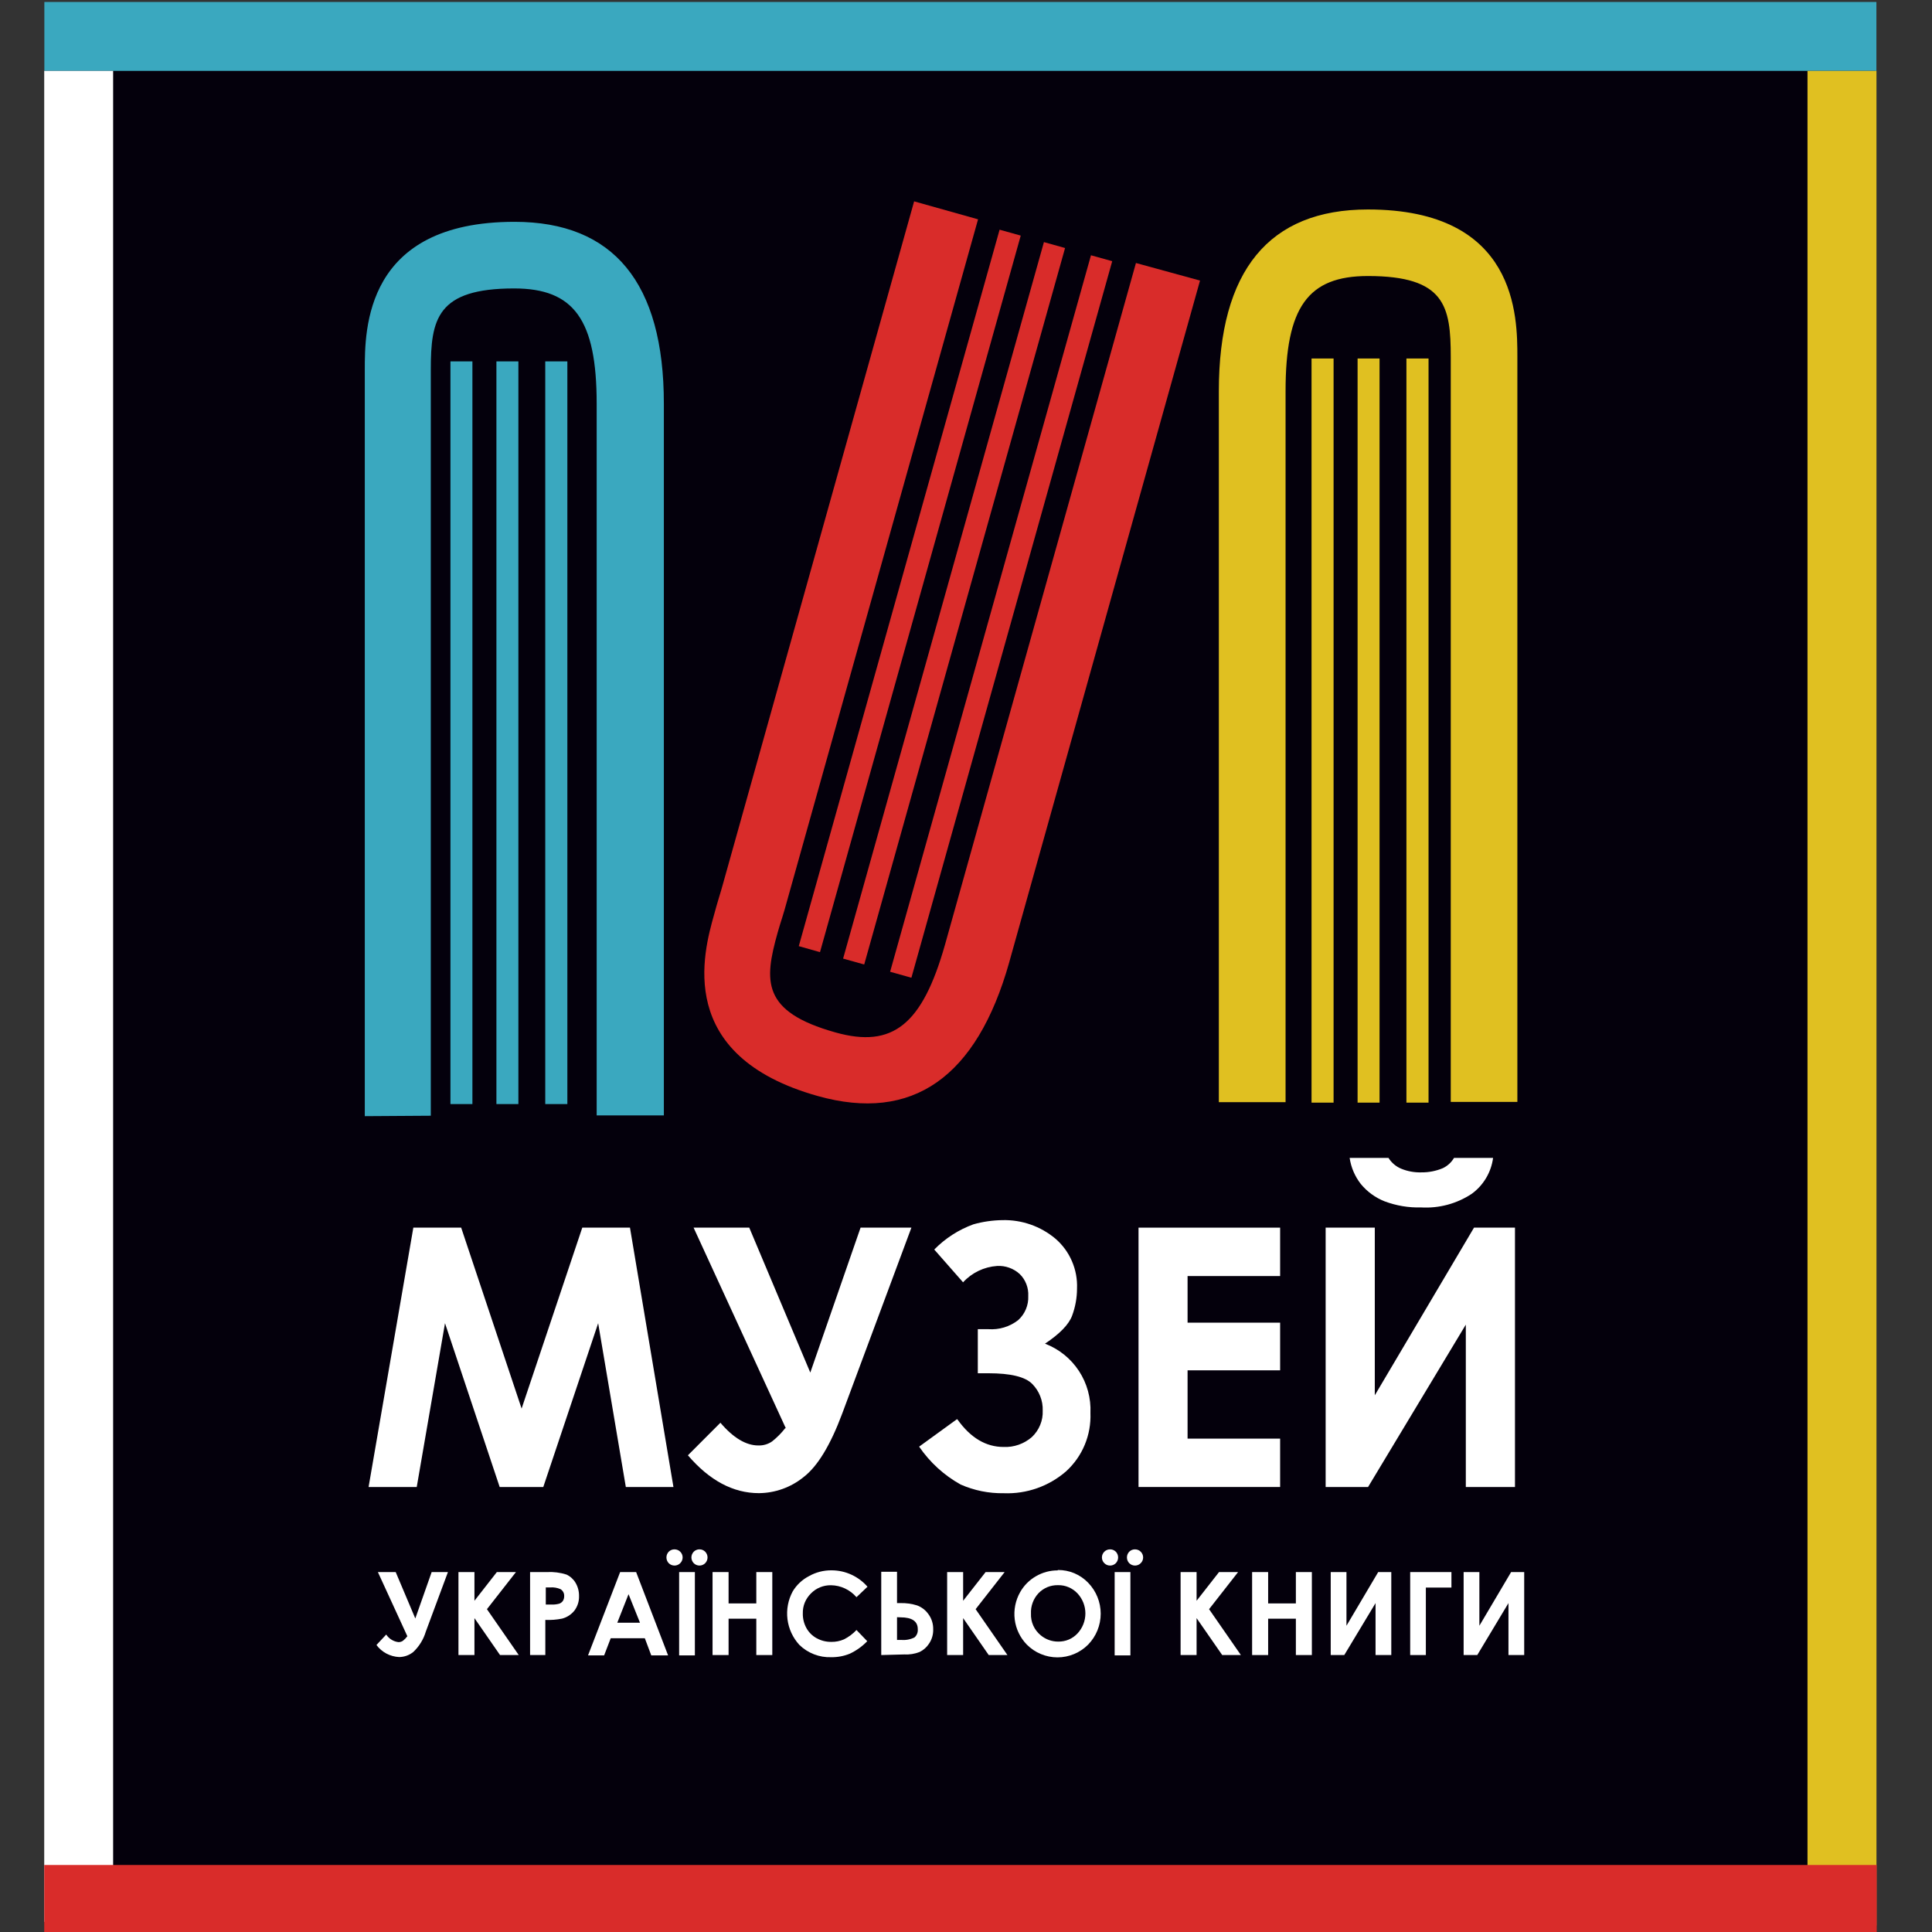 <svg width="54" height="54" viewBox="0 0 54 54" fill="none" xmlns="http://www.w3.org/2000/svg">
<rect x="0" y="0" width="54" height="54" fill="#333333" stroke="none"/>
<g clip-path="url(#clip0)">
<path fill-rule="evenodd" clip-rule="evenodd" d="M1.255 0.108H52.417V53.63H1.255V0.108Z" fill="#04000C"/>
<path d="M28.209 26.892L33.541 7.842L31.75 7.351L26.414 26.401C25.779 28.64 24.953 29.307 23.349 28.856C21.279 28.276 21.357 27.415 21.736 26.064C21.778 25.918 21.821 25.777 21.865 25.641C21.91 25.506 21.95 25.351 21.988 25.218L27.337 6.13L25.55 5.628L20.208 24.703C20.172 24.83 20.136 24.962 20.093 25.095C20.051 25.228 20.005 25.4 19.962 25.554C19.657 26.634 18.853 29.51 22.856 30.634C25.503 31.377 27.301 30.116 28.209 26.894V26.892Z" fill="#D92C2A"/>
<path d="M22.919 26.613L28.53 6.585L27.939 6.42L22.326 26.445L22.919 26.613Z" fill="#D92C2A"/>
<path d="M24.155 26.958L29.769 6.932L29.178 6.767L23.565 26.793L24.155 26.958Z" fill="#D92C2A"/>
<path d="M25.474 27.328L31.087 7.3L30.493 7.135L24.879 27.161L25.474 27.328Z" fill="#D92C2A"/>
<path d="M37.274 30.819V10.02H36.658V30.819H37.274Z" fill="#E0C021"/>
<path d="M38.559 30.819V10.02H37.945V30.819H38.559Z" fill="#E0C021"/>
<path d="M39.928 30.819V10.02H39.31V30.819H39.928Z" fill="#E0C021"/>
<path d="M42.411 10.46C42.411 10.304 42.411 10.145 42.411 9.982C42.411 8.856 42.411 5.855 38.233 5.855C35.469 5.855 34.067 7.561 34.067 10.935V30.806H35.932V10.928C35.932 8.589 36.554 7.715 38.233 7.715C40.394 7.715 40.549 8.562 40.549 9.982C40.549 10.134 40.549 10.285 40.549 10.433C40.549 10.581 40.549 10.731 40.549 10.873V30.799H42.411V10.873C42.411 10.742 42.411 10.602 42.411 10.46Z" fill="#E0C021"/>
<path d="M13.204 10.101V30.859H12.59V10.101H13.204Z" fill="#3AA8BF"/>
<path d="M14.489 10.101V30.859H13.875V10.101H14.489Z" fill="#3AA8BF"/>
<path d="M15.858 10.101V30.859H15.24V10.101H15.858Z" fill="#3AA8BF"/>
<path d="M10.196 31.197V11.237C10.196 11.104 10.196 10.969 10.196 10.814C10.196 10.659 10.196 10.499 10.196 10.338C10.196 9.207 10.196 6.2 14.38 6.2C17.151 6.2 18.555 7.91 18.555 11.28V31.176H16.677V11.28C16.677 8.934 16.042 8.062 14.37 8.062C12.207 8.062 12.041 8.922 12.041 10.336C12.041 10.488 12.041 10.636 12.041 10.782C12.041 10.928 12.041 11.083 12.041 11.225V31.185L10.196 31.197Z" fill="#3AA8BF"/>
<path d="M11.386 45.734L10.562 43.94H11.06L11.608 45.237L12.065 43.94H12.52L11.902 45.603C11.838 45.819 11.718 46.015 11.555 46.17C11.443 46.263 11.302 46.313 11.157 46.315C11.033 46.309 10.911 46.276 10.801 46.218C10.691 46.16 10.596 46.078 10.522 45.978L10.795 45.686C10.833 45.744 10.883 45.794 10.943 45.83C11.002 45.867 11.069 45.89 11.138 45.898C11.182 45.898 11.225 45.886 11.261 45.861C11.305 45.827 11.344 45.788 11.377 45.743L11.386 45.734Z" fill="white"/>
<path d="M12.814 43.94H13.261V44.742L13.887 43.94H14.421L13.61 44.977L14.499 46.259H13.976L13.261 45.227V46.259H12.814V43.94Z" fill="white"/>
<path d="M14.816 43.94H15.284C15.47 43.93 15.655 43.953 15.832 44.009C15.938 44.058 16.027 44.138 16.086 44.238C16.154 44.352 16.187 44.483 16.184 44.615C16.188 44.76 16.142 44.901 16.055 45.017C15.967 45.127 15.846 45.206 15.71 45.241C15.556 45.272 15.399 45.284 15.242 45.277V46.259H14.816V43.931V43.94ZM15.255 44.847H15.396C15.475 44.852 15.553 44.844 15.629 44.824C15.671 44.81 15.707 44.782 15.733 44.746C15.758 44.706 15.77 44.66 15.769 44.613C15.771 44.573 15.763 44.534 15.744 44.499C15.725 44.464 15.697 44.435 15.663 44.416C15.574 44.378 15.478 44.362 15.382 44.369H15.255V44.847Z" fill="white"/>
<path d="M17.333 43.94H17.78L18.673 46.268H18.203L18.023 45.789H17.07L16.886 46.268H16.436L17.333 43.94ZM17.568 44.558L17.253 45.356H17.888L17.568 44.558Z" fill="white"/>
<path d="M18.982 43.94H19.422V46.268H18.982V43.94ZM18.853 43.305C18.913 43.305 18.971 43.328 19.013 43.371C19.056 43.413 19.08 43.471 19.08 43.531C19.08 43.591 19.056 43.649 19.013 43.691C18.971 43.734 18.913 43.758 18.853 43.758C18.823 43.758 18.794 43.752 18.766 43.741C18.739 43.73 18.713 43.713 18.692 43.692C18.65 43.649 18.627 43.591 18.627 43.531C18.627 43.471 18.65 43.413 18.692 43.37C18.713 43.349 18.739 43.333 18.766 43.321C18.794 43.31 18.823 43.304 18.853 43.305ZM19.549 43.305C19.579 43.304 19.609 43.31 19.637 43.321C19.664 43.333 19.689 43.349 19.71 43.37C19.752 43.413 19.776 43.471 19.776 43.531C19.776 43.591 19.752 43.649 19.71 43.692C19.668 43.734 19.61 43.758 19.551 43.758C19.491 43.758 19.433 43.734 19.391 43.692C19.349 43.649 19.325 43.591 19.325 43.531C19.325 43.471 19.349 43.413 19.391 43.37C19.412 43.349 19.436 43.333 19.464 43.322C19.491 43.31 19.52 43.304 19.549 43.305Z" fill="white"/>
<path d="M19.916 43.94H20.364V44.816H21.139V43.94H21.586V46.259H21.139V45.243H20.364V46.259H19.916V43.94Z" fill="white"/>
<path d="M24.248 44.348L23.939 44.642C23.851 44.54 23.742 44.457 23.619 44.399C23.497 44.341 23.363 44.31 23.228 44.308C23.124 44.306 23.02 44.325 22.924 44.364C22.827 44.403 22.74 44.462 22.667 44.536C22.593 44.609 22.534 44.696 22.494 44.792C22.455 44.888 22.436 44.991 22.439 45.095C22.436 45.239 22.471 45.38 22.54 45.506C22.607 45.626 22.706 45.724 22.826 45.789C22.952 45.858 23.093 45.893 23.236 45.891C23.357 45.893 23.477 45.869 23.588 45.821C23.72 45.755 23.839 45.666 23.939 45.559L24.24 45.872C24.1 46.017 23.935 46.135 23.753 46.221C23.587 46.289 23.409 46.322 23.23 46.319C23.067 46.325 22.904 46.297 22.752 46.238C22.599 46.179 22.46 46.09 22.343 45.976C22.16 45.777 22.044 45.526 22.01 45.257C21.977 44.989 22.028 44.717 22.157 44.479C22.265 44.3 22.42 44.153 22.606 44.056C22.799 43.946 23.018 43.889 23.241 43.891C23.433 43.891 23.623 43.932 23.798 44.013C23.972 44.093 24.128 44.21 24.253 44.357L24.248 44.348Z" fill="white"/>
<path d="M24.631 46.259V43.931H25.072V44.807H25.169C25.325 44.803 25.481 44.825 25.63 44.871C25.759 44.918 25.869 45.003 25.948 45.114C26.039 45.236 26.086 45.385 26.083 45.538C26.088 45.681 26.047 45.822 25.967 45.94C25.902 46.041 25.809 46.123 25.7 46.175C25.566 46.227 25.421 46.25 25.277 46.242L24.631 46.259ZM25.072 45.201V45.836H25.188C25.315 45.848 25.444 45.824 25.558 45.768C25.592 45.74 25.617 45.704 25.634 45.663C25.65 45.623 25.656 45.579 25.652 45.535C25.652 45.315 25.491 45.205 25.169 45.205L25.072 45.201Z" fill="white"/>
<path d="M26.473 43.94H26.92V44.742L27.548 43.94H28.08L27.269 44.977L28.158 46.259H27.635L26.92 45.227V46.259H26.473V43.94Z" fill="white"/>
<path d="M29.567 43.882C29.725 43.881 29.882 43.911 30.027 43.972C30.173 44.034 30.305 44.124 30.414 44.238C30.639 44.469 30.765 44.78 30.765 45.103C30.765 45.426 30.639 45.736 30.414 45.967C30.302 46.08 30.168 46.17 30.021 46.231C29.874 46.292 29.716 46.324 29.557 46.324C29.397 46.324 29.24 46.292 29.093 46.231C28.945 46.17 28.812 46.08 28.7 45.967C28.514 45.776 28.395 45.529 28.362 45.264C28.329 44.999 28.383 44.73 28.515 44.498C28.62 44.314 28.772 44.161 28.956 44.056C29.14 43.949 29.35 43.892 29.563 43.893L29.567 43.882ZM29.567 44.306C29.467 44.304 29.367 44.323 29.274 44.361C29.181 44.4 29.097 44.458 29.027 44.53C28.956 44.606 28.9 44.696 28.864 44.793C28.828 44.891 28.811 44.995 28.816 45.099C28.811 45.215 28.833 45.331 28.881 45.437C28.929 45.543 29.001 45.636 29.091 45.709C29.229 45.823 29.403 45.885 29.582 45.883C29.682 45.884 29.781 45.865 29.873 45.826C29.965 45.787 30.047 45.729 30.116 45.656C30.258 45.504 30.337 45.304 30.337 45.096C30.337 44.888 30.258 44.688 30.116 44.536C30.047 44.462 29.963 44.404 29.87 44.364C29.777 44.324 29.677 44.304 29.576 44.306H29.567Z" fill="white"/>
<path d="M31.155 43.94H31.595V46.268H31.155V43.94ZM31.026 43.305C31.056 43.304 31.085 43.31 31.113 43.321C31.14 43.333 31.166 43.349 31.187 43.37C31.229 43.413 31.252 43.471 31.252 43.531C31.252 43.591 31.229 43.649 31.187 43.692C31.166 43.713 31.14 43.73 31.113 43.741C31.085 43.752 31.056 43.758 31.026 43.758C30.966 43.758 30.908 43.734 30.866 43.691C30.823 43.649 30.799 43.591 30.799 43.531C30.799 43.471 30.823 43.413 30.866 43.371C30.908 43.328 30.966 43.305 31.026 43.305ZM31.724 43.305C31.784 43.305 31.842 43.328 31.884 43.371C31.927 43.413 31.951 43.471 31.951 43.531C31.951 43.591 31.927 43.649 31.884 43.691C31.842 43.734 31.784 43.758 31.724 43.758C31.695 43.758 31.665 43.752 31.637 43.741C31.61 43.73 31.585 43.713 31.563 43.692C31.521 43.649 31.498 43.591 31.498 43.531C31.498 43.471 31.521 43.413 31.563 43.37C31.585 43.349 31.61 43.333 31.637 43.321C31.665 43.31 31.695 43.304 31.724 43.305Z" fill="white"/>
<path d="M32.998 43.94H33.445V44.742L34.072 43.94H34.605L33.794 44.977L34.683 46.259H34.161L33.445 45.227V46.259H32.998V43.94Z" fill="white"/>
<path d="M34.997 43.94H35.445V44.816H36.22V43.94H36.667V46.259H36.22V45.243H35.445V46.259H34.997V43.94Z" fill="white"/>
<path d="M38.887 43.94V46.259H38.447V44.807L37.573 46.259H37.194V43.94H37.634V45.44L38.521 43.94H38.887Z" fill="white"/>
<path d="M39.415 43.94H40.568V44.373H39.853V46.259H39.415V43.94Z" fill="white"/>
<path d="M42.602 43.94V46.259H42.162V44.807L41.29 46.259H40.909V43.94H41.349V45.44L42.236 43.94H42.602Z" fill="white"/>
<path d="M11.553 34.313H12.89L14.579 39.37L16.275 34.313H17.608L18.823 41.562H17.492L16.719 36.984L15.185 41.562H13.966L12.438 36.984L11.648 41.562H10.302L11.553 34.313Z" fill="white"/>
<path d="M21.964 39.92L19.386 34.313H20.942L22.648 38.364L24.053 34.313H25.474L23.541 39.507C23.211 40.392 22.851 40.985 22.46 41.285C22.107 41.572 21.667 41.73 21.213 41.734C20.493 41.734 19.831 41.381 19.227 40.676L20.136 39.766C20.495 40.189 20.853 40.401 21.194 40.401C21.333 40.406 21.47 40.366 21.583 40.286C21.719 40.178 21.841 40.054 21.947 39.918L21.964 39.92Z" fill="white"/>
<path d="M26.765 39.679C27.129 40.189 27.559 40.443 28.05 40.443C28.34 40.456 28.623 40.356 28.842 40.166C28.942 40.071 29.021 39.957 29.073 39.829C29.126 39.702 29.15 39.565 29.144 39.427C29.149 39.289 29.125 39.151 29.074 39.023C29.024 38.894 28.947 38.778 28.85 38.68C28.653 38.481 28.245 38.383 27.627 38.383H27.33V37.151H27.627C27.925 37.172 28.22 37.083 28.456 36.9C28.551 36.815 28.625 36.711 28.674 36.594C28.723 36.477 28.746 36.351 28.74 36.224C28.746 36.111 28.728 35.998 28.687 35.892C28.646 35.786 28.584 35.69 28.503 35.611C28.418 35.532 28.317 35.472 28.208 35.433C28.099 35.394 27.984 35.377 27.868 35.384C27.504 35.409 27.164 35.573 26.918 35.841L26.113 34.925C26.421 34.611 26.794 34.37 27.208 34.22C27.471 34.146 27.743 34.107 28.016 34.103C28.556 34.089 29.084 34.273 29.498 34.62C29.698 34.792 29.856 35.006 29.96 35.248C30.065 35.489 30.114 35.752 30.103 36.015C30.103 36.274 30.056 36.53 29.966 36.773C29.874 37.02 29.621 37.281 29.208 37.556C29.597 37.704 29.929 37.971 30.157 38.319C30.385 38.667 30.497 39.079 30.478 39.495C30.49 39.799 30.436 40.102 30.319 40.383C30.202 40.664 30.025 40.916 29.8 41.122C29.318 41.542 28.693 41.762 28.054 41.736C27.64 41.743 27.229 41.66 26.85 41.493C26.386 41.235 25.989 40.872 25.69 40.434L26.748 39.666L26.765 39.679Z" fill="white"/>
<path d="M31.822 34.313H35.78V35.666H33.193V36.969H35.78V38.301H33.193V40.21H35.78V41.562H31.822V34.313Z" fill="white"/>
<path d="M42.344 34.313V41.562H40.97V37.024L38.238 41.562H37.052V34.313H38.426V38.999L41.199 34.313H42.344ZM37.719 32.364H38.809C38.893 32.499 39.017 32.605 39.165 32.666C39.342 32.739 39.532 32.773 39.724 32.768C39.93 32.771 40.136 32.731 40.327 32.651C40.458 32.589 40.567 32.489 40.64 32.364H41.732C41.706 32.563 41.639 32.755 41.536 32.928C41.433 33.101 41.296 33.251 41.133 33.369C40.716 33.645 40.221 33.777 39.721 33.748C39.373 33.758 39.027 33.7 38.701 33.578C38.442 33.476 38.213 33.309 38.036 33.094C37.87 32.882 37.762 32.63 37.723 32.364H37.719Z" fill="white"/>
<path d="M1.24 0.055H52.446V1.981H1.24V0.055Z" fill="#3AA8BF"/>
<path d="M3.162 1.981V53.716H1.236V1.981H3.162Z" fill="white"/>
<path d="M52.448 1.981V53.814H50.52V1.981H52.448Z" fill="#E0C021"/>
<path d="M1.236 52.127H52.455V54.055H1.236V52.127Z" fill="#D92C2A"/>
</g>
<defs>
<clipPath id="clip0">
<rect width="54" height="54" fill="white"/>
</clipPath>
</defs>
</svg>
